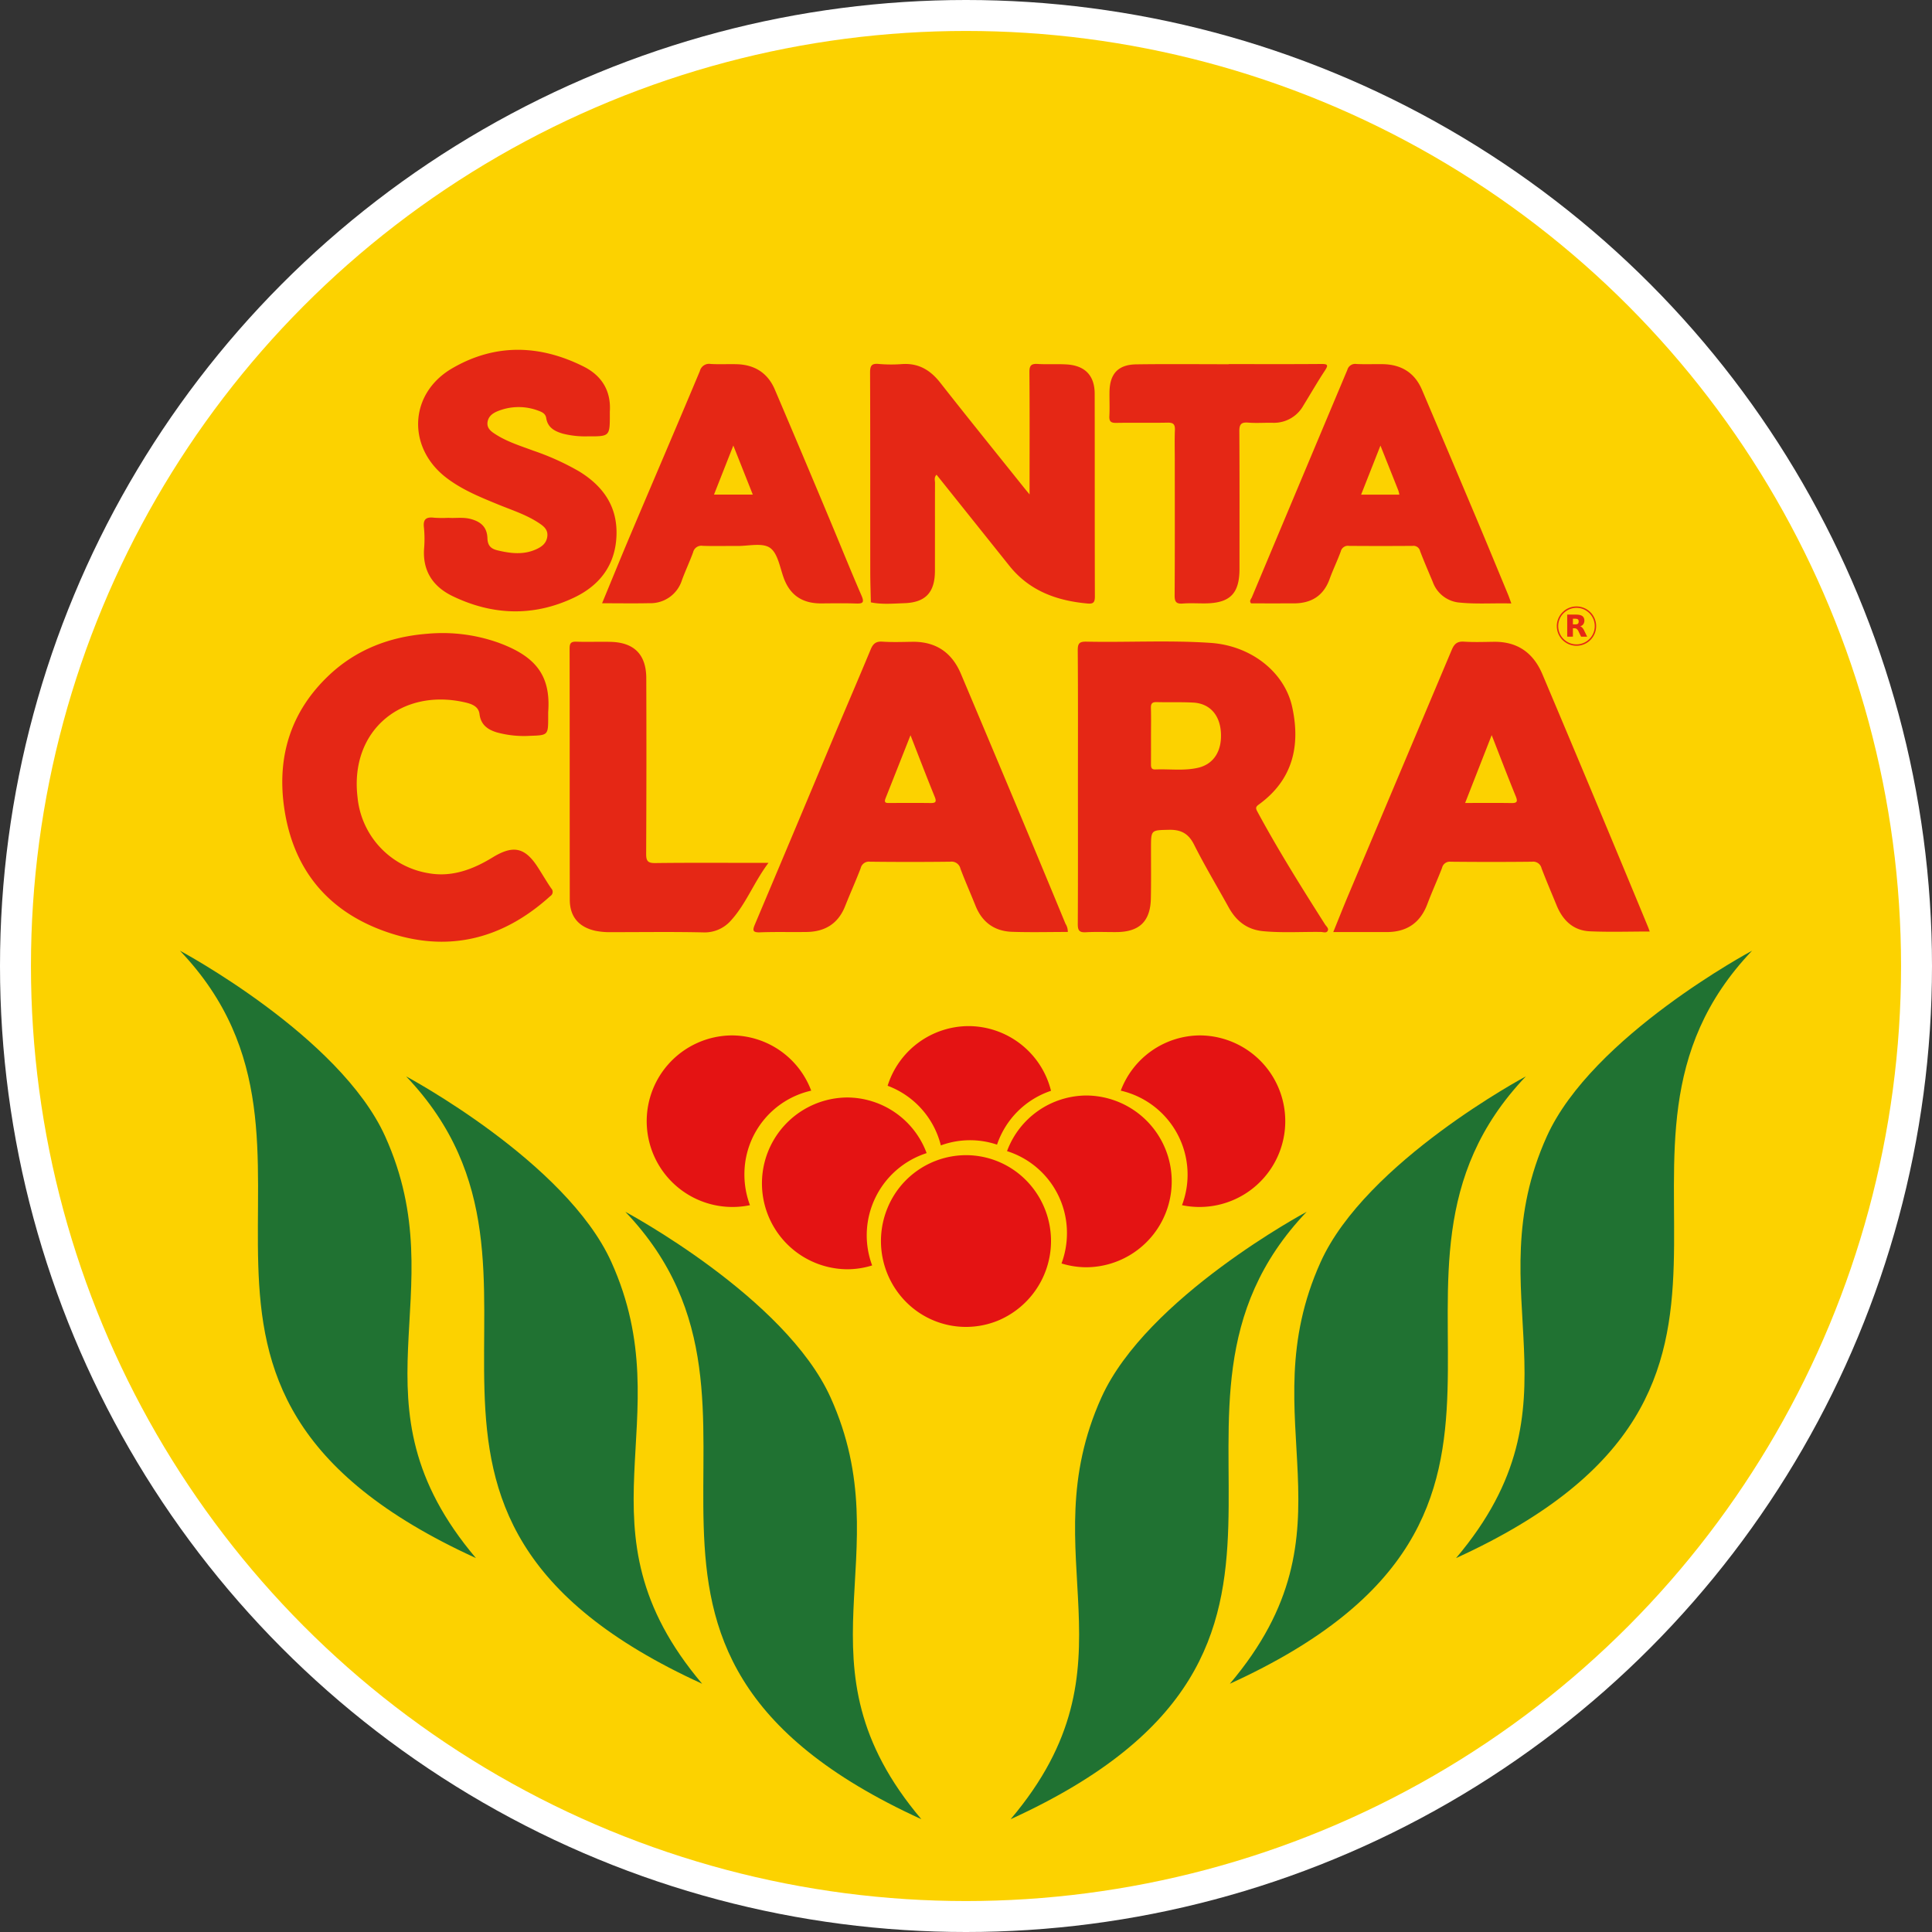 <svg xmlns="http://www.w3.org/2000/svg" viewBox="0 0 512.482 512.482"><rect x="0" y="0" width="512.482" height="512.482" fill="#333333" stroke="none"/><defs><style>.cls-1{fill:#fff;}.cls-2{fill:#fcd200;}.cls-3{fill:#207232;}.cls-4{fill:#e41313;}.cls-5{fill:#e52715;}</style></defs><title>logo_santaclara</title><g id="Layer_2" data-name="Layer 2"><g id="Layer_1-2" data-name="Layer 1"><circle class="cls-1" cx="256.241" cy="256.241" r="256.241"/><circle class="cls-2" cx="256.241" cy="256.241" r="248.031"/><path class="cls-3" d="M268.081,482.561c99.788-45.566,28.011-108.175,78.521-161.117,0,0-42.447,22.663-54.445,49.262-19.044,42.223,10.902,70.527-24.076,111.855Zm58.151-35.928c99.786-45.564,28.011-108.173,78.521-161.115,0,0-42.447,22.663-54.447,49.26-19.043,42.223,10.904,70.527-24.074,111.855Zm60.002-33.334c99.788-45.564,28.011-108.173,78.521-161.115,0,0-42.447,22.663-54.447,49.26-19.043,42.223,10.904,70.527-24.074,111.855ZM244.4,482.561c-34.978-41.329-5.031-69.632-24.076-111.855-11.998-26.598-54.445-49.262-54.445-49.262,50.51,52.942-21.267,115.551,78.521,161.117Zm-58.151-35.928c-34.978-41.329-5.031-69.632-24.074-111.855-12-26.596-54.447-49.26-54.447-49.26,50.51,52.942-21.265,115.551,78.521,161.115Zm-60.002-33.334c-34.978-41.329-5.031-69.632-24.074-111.855C90.174,274.847,47.727,252.183,47.727,252.183c50.51,52.942-21.267,115.551,78.521,161.115Z"/><path class="cls-4" d="M256.932,272.184a22.601,22.601,0,0,1,21.859,17.162,22.727,22.727,0,0,0-14.321,14.282,22.456,22.456,0,0,0-14.9.201,22.76,22.76,0,0,0-14.12-15.819,22.591,22.591,0,0,1,21.482-15.827Zm-62.827,2.469A22.56,22.56,0,0,1,215.179,289.306a22.726,22.726,0,0,0-17.717,22.254,23.056,23.056,0,0,0,1.474,8.125,22.755,22.755,0,1,1-4.83-45.032Zm124.27,0A22.571,22.571,0,0,0,297.295,289.306a22.868,22.868,0,0,1,16.243,30.379,22.755,22.755,0,1,0,4.838-45.032ZM288.244,290.594a22.78,22.78,0,0,1,0,45.558,22.39,22.39,0,0,1-6.667-1.011,23.047,23.047,0,0,0,1.444-8.024A22.763,22.763,0,0,0,267.125,305.348a22.575,22.575,0,0,1,21.119-14.754Zm-63.559.525a22.783,22.783,0,0,0,0,45.564,22.14,22.14,0,0,0,6.661-1.017,22.912,22.912,0,0,1,14.452-29.792,22.565,22.565,0,0,0-21.113-14.754Zm31.553,15.301a22.421,22.421,0,0,1,15.949,6.675,22.891,22.891,0,0,1-7.315,37.147,22.393,22.393,0,0,1-24.583-4.938,22.935,22.935,0,0,1-4.885-24.824A22.549,22.549,0,0,1,256.237,306.421Z"/><path class="cls-5" d="M285.931,208.663c0-12.053.045-24.107-.047-36.159-.014-1.871.467-2.336,2.317-2.298,10.974.226,21.966-.419,32.924.328,10.723.731,19.616,7.722,21.642,17.004,2.251,10.311.149,19.352-8.87,25.88-.907.656-.821,1.026-.339,1.918,5.527,10.228,11.695,20.069,17.924,29.875.334.526,1.063,1.052.698,1.714-.367.665-1.206.293-1.811.285-5.111-.066-10.226.28-15.334-.208-4.254-.406-7.123-2.699-9.128-6.331-3.064-5.552-6.343-10.995-9.187-16.657-1.491-2.969-3.523-3.97-6.661-3.9-4.742.106-4.742-.01-4.746,4.824-.003,4.458.054,8.917-.036,13.373-.122,6.065-3.027,8.881-9.069,8.93-2.724.022-5.456-.114-8.171.046-1.801.106-2.153-.537-2.144-2.216C285.964,232.934,285.931,220.798,285.931,208.663Zm19.383-13.428c0,2.478.01,4.955-.006,7.433-.005.817.061,1.486,1.154,1.44,3.784-.159,7.604.417,11.352-.452,4.164-.965,6.391-4.519,6.033-9.496-.332-4.616-3.024-7.568-7.356-7.795-3.213-.168-6.44-.04-9.659-.126-1.194-.032-1.578.382-1.542,1.563C305.366,190.278,305.314,192.757,305.314,195.234Zm48.349,52.001c1.38-3.394,2.635-6.583,3.966-9.739q13.727-32.545,27.449-65.091c.667-1.589,1.442-2.32,3.255-2.201,2.631.173,5.282.073,7.925.039,6.268-.082,10.48,2.93,12.875,8.595q7.26,17.175,14.448,34.381,6.811,16.296,13.557,32.619c.152.366.277.742.467,1.254-5.403,0-10.645.178-15.869-.055-4.411-.196-7.202-2.901-8.831-6.887-1.34-3.277-2.74-6.531-3.997-9.84a2.269,2.269,0,0,0-2.519-1.731q-10.775.114-21.552.002a2.107,2.107,0,0,0-2.317,1.624c-1.243,3.226-2.688,6.376-3.904,9.611-1.888,5.022-5.491,7.423-10.792,7.422C363.215,247.234,358.607,247.235,353.663,247.235Zm42.023-52.237c-2.42,6.18-4.687,11.97-7.047,17.999,4.315,0,8.268-.048,12.219.024,1.593.029,1.785-.397,1.195-1.842C399.909,205.93,397.89,200.63,395.686,194.998ZM283.244,247.21c-4.948,0-9.889.134-14.82-.039-4.635-.163-7.896-2.531-9.65-6.894-1.32-3.284-2.751-6.526-4.002-9.836a2.41,2.41,0,0,0-2.669-1.868q-10.652.13-21.306.001a2.24,2.24,0,0,0-2.493,1.725c-1.296,3.382-2.789,6.687-4.122,10.056-1.829,4.622-5.302,6.777-10.146,6.859-4.128.07-8.262-.066-12.385.095-2.109.083-2.042-.588-1.368-2.184q10.57-25.029,21.057-50.093c3.192-7.589,6.457-15.148,9.612-22.752.618-1.489,1.362-2.191,3.089-2.077,2.631.174,5.283.079,7.925.039,6.244-.094,10.518,2.801,12.926,8.499q7.305,17.29,14.562,34.601,6.627,15.834,13.182,31.698A3.889,3.889,0,0,1,283.244,247.21ZM241.521,195.031c-2.272,5.746-4.439,11.241-6.619,16.731-.548,1.379.367,1.242,1.219,1.239,3.547-.01,7.095-.038,10.642.013,1.342.02,1.767-.219,1.178-1.664C245.774,206.035,243.727,200.67,241.521,195.031ZM132.127,170.45a44.26,44.26,0,0,0-18.758-2.34c-9.921.769-18.855,4.16-26.13,11.041-9.859,9.326-13.684,21.005-11.96,34.351,2.154,16.665,11.335,28.135,27.131,33.656,16.233,5.674,30.838,2.069,43.545-9.449a1.314,1.314,0,0,0,.256-2.068c-1.26-1.833-2.368-3.77-3.579-5.637-3.429-5.289-6.547-5.883-11.978-2.558-5.169,3.164-10.755,5.28-16.901,4.196a22.596,22.596,0,0,1-18.914-20.17c-2.115-17.809,11.819-29.046,28.586-25.142,1.692.394,3.519,1.035,3.768,3.082.346,2.852,2.178,4.126,4.594,4.86a27.101,27.101,0,0,0,8.821.913c4.804-.155,4.803-.179,4.803-5.042l0-1.238C146.158,179.049,141.969,174.032,132.127,170.45Zm68.682,58.436c-8.998,0-17.997-.065-26.993.05-1.985.025-2.427-.55-2.417-2.459q.117-23.278.033-46.558c-.012-6.25-3.176-9.486-9.393-9.655-3.052-.083-6.111.058-9.162-.048-1.434-.05-1.783.43-1.781,1.812.04,22.206.009,44.412.044,66.617.007,4.506,2.365,7.244,6.7,8.24a19.546,19.546,0,0,0,4.421.378c8.09.002,16.182-.119,24.268.062a9.264,9.264,0,0,0,7.391-3.189c3.995-4.393,6.025-10.056,9.926-15.252Zm70.851-99.491c-7.423-9.28-14.902-18.516-22.236-27.865-2.65-3.379-5.788-5.255-10.167-4.952a38.33,38.33,0,0,1-6.188-.037c-1.932-.181-2.279.541-2.272,2.334.069,17.591.035,35.183.049,52.774.002,2.711.101,5.422.155,8.133,2.929.6,5.897.317,8.833.221,5.706-.186,8.157-2.866,8.167-8.608.014-7.763-.006-15.527.02-23.29.002-.688-.317-1.471.411-2.177q9.68,12.109,19.315,24.161c5.323,6.653,12.581,9.271,20.77,10.002,1.541.138,1.915-.356,1.91-1.885-.057-17.922-.013-35.844-.052-53.766-.01-4.83-2.569-7.476-7.44-7.772-2.552-.155-5.125.037-7.676-.123-1.735-.109-2.211.433-2.196,2.179.086,9.827.041,19.656.041,29.484,0,.782,0,1.564,0,2.939C272.353,130.238,272,129.821,271.66,129.395Zm-156.446,7.941c-2.069-.255-3.049.283-2.758,2.623a30.977,30.977,0,0,1,.029,5.689c-.364,5.936,2.47,10.019,7.57,12.481,10.625,5.129,21.489,5.484,32.197.401,6.775-3.216,10.972-8.577,11.274-16.423.298-7.758-3.515-13.132-9.867-17.044a67.995,67.995,0,0,0-12.129-5.497c-3.389-1.263-6.87-2.33-9.954-4.282-1.174-.743-2.469-1.59-2.259-3.259.21-1.667,1.494-2.503,2.927-3.049a14.76,14.76,0,0,1,10.633-.007c.93.341,1.833.763,2.017,1.943.389,2.508,2.22,3.481,4.396,4.115a23.927,23.927,0,0,0,6.617.715c5.86.035,5.86-.001,5.858-5.889-0-.248-.013-.496.002-.743.336-5.495-2.208-9.497-6.917-11.86-11.684-5.863-23.559-6.191-34.974.493-11.355,6.649-11.971,20.871-1.568,28.916,4.146,3.206,8.969,5.166,13.771,7.136,3.652,1.498,7.445,2.691,10.779,4.881,1.327.871,2.595,1.8,2.307,3.727-.269,1.794-1.529,2.668-2.989,3.324-3.345,1.502-6.76,1.079-10.179.266-1.693-.403-2.638-1.191-2.699-3.189-.088-2.902-1.642-4.4-4.463-5.141-2.044-.537-4.108-.159-5.855-.302A33.142,33.142,0,0,1,115.214,137.337Zm44.496,22.681c2.645-6.389,5.087-12.401,7.617-18.375,6.099-14.406,12.268-28.782,18.317-43.209a2.517,2.517,0,0,1,2.888-1.884c2.305.134,4.624-.004,6.934.063,4.742.138,8.201,2.342,10.068,6.722q7.315,17.151,14.503,34.357c2.837,6.755,5.56,13.559,8.48,20.277.836,1.923.308,2.182-1.488,2.119-3.052-.107-6.11-.048-9.165-.028-4.929.032-8.304-2.09-10.008-6.851-.997-2.786-1.572-6.508-3.63-7.907-2.052-1.396-5.719-.443-8.678-.474-3.055-.032-6.114.073-9.165-.042a2.239,2.239,0,0,0-2.533,1.733c-.909,2.47-2.032,4.861-2.946,7.329a8.728,8.728,0,0,1-8.653,6.152C168.215,160.088,164.175,160.018,159.71,160.018Zm29.687-28.826h10.287l-5.16-13.005ZM400.898,160.075c-4.659-.127-9.097.207-13.531-.218a8.292,8.292,0,0,1-7.302-5.474c-1.14-2.735-2.331-5.452-3.38-8.222a1.793,1.793,0,0,0-1.989-1.361q-8.422.067-16.845-.001a1.94,1.94,0,0,0-2.192,1.452c-.9,2.473-2.066,4.849-2.96,7.324-1.617,4.477-4.855,6.463-9.476,6.474-3.797.009-7.594.002-11.352.002-.583-.655-.004-1.135.188-1.592q12.655-30.176,25.336-60.34a2.142,2.142,0,0,1,2.38-1.565c2.307.11,4.623.012,6.935.042,4.927.065,8.536,2.212,10.495,6.824q7.147,16.821,14.246,33.661c2.875,6.83,5.696,13.682,8.533,20.528C400.292,158.348,400.544,159.113,400.898,160.075ZM366.179,118.197c-1.837,4.659-3.448,8.746-5.129,13.01h10.14a8.232,8.232,0,0,0-.251-1.049C369.438,126.365,367.925,122.577,366.179,118.197ZM325.928,96.617c-8.174,0-16.35-.086-24.522.033-4.812.07-7.027,2.493-7.099,7.297-.032,2.146.076,4.298-.035,6.439-.074,1.424.426,1.811,1.811,1.787,4.54-.078,9.083.03,13.623-.062,1.53-.031,2.01.444,1.948,1.963-.111,2.72-.031,5.448-.031,8.173 0,11.89.037,23.78-.041,35.669-.011,1.726.42,2.317,2.174,2.177,1.969-.157,3.961-.019,5.942-.039,6.588-.069,9.088-2.597,9.089-9.182.002-12.138.038-24.275-.04-36.413-.012-1.82.408-2.513,2.322-2.357,2.132.174,4.291.006,6.437.044a8.923,8.923,0,0,0,8.223-4.569c1.906-3.086,3.71-6.237,5.704-9.264.997-1.514.758-1.776-.981-1.762-8.174.067-16.348.03-24.523.03ZM417.948,161.243m4.413,1.721-.215-.269c-.008-.016-.024-.024-.038-.039-.079-.101-.279-.292-.363-.377a5.198,5.198,0,0,0-3.812-1.404,5.122,5.122,0,0,0-3.056,1.165l-.431.393c-.024.03-.055.053-.077.085a5.017,5.017,0,0,0-.573.733,5.173,5.173,0,0,0-.832,3.064,5.3,5.3,0,0,0,.531,2.074,5.144,5.144,0,0,0,.64.988.649.649,0,0,0,.071.085c.077.085.154.186.231.263a5.39,5.39,0,0,0,.903.733,5.227,5.227,0,0,0,5.956-.192l.271-.217c.154-.13.271-.255.417-.401a5.747,5.747,0,0,0,.44-.539,1.848,1.848,0,0,0,.13-.194,4.701,4.701,0,0,0,.448-.849A5.232,5.232,0,0,0,422.361,162.963Zm-.361,6.096c-.047.055-.093.117-.138.162-.024.024-.047.063-.071.085a5.004,5.004,0,0,1-.709.648,4.791,4.791,0,0,1-2.677.966,4.828,4.828,0,0,1-2.856-.772,5.532,5.532,0,0,1-.68-.525l-.231-.231c-.03-.03-.038-.053-.069-.077a3.542,3.542,0,0,1-.271-.332,4.842,4.842,0,0,1,3.651-7.739,4.773,4.773,0,0,1,2.854.764c.132.085.239.17.356.255.124.093.223.186.324.277l.231.225c.024.03.047.053.069.085a4.783,4.783,0,0,1,1.235,3.009A4.851,4.851,0,0,1,422,169.059Zm-1.081-.369c-.223-.433-.448-.911-.664-1.343a2.787,2.787,0,0,0-.717-1.019.799.799,0,0,0-.178-.107l-.146-.055c-.008-.008-.024-.008-.032-.014l-.032-.008a1.823,1.823,0,0,1,.202-.077,1.662,1.662,0,0,0,.502-.324,1.719,1.719,0,0,0,.324-1.699c-.3-.919-1.343-1.017-2.262-1.017h-1.644c-.176,0-.377-.008-.555,0v5.847c.069.016,1.405,0,1.513.008V166.667a2.963,2.963,0,0,1,.385-.008.405.405,0,0,1,.138.008.992.992,0,0,1,.379.093,1.653,1.653,0,0,1,.632.826c.109.217.209.433.316.648.024.047.302.626.324.648h1.606C420.996,168.836,420.943,168.743,420.919,168.69Zm-3.048-3.064c-.194,0-.462,0-.64-.008v-1.497c.186-.008.385,0,.571,0,.518,0,.956.077.956.733C418.758,165.44,418.45,165.626,417.871,165.626Zm-.64-.061"/></g></g></svg>